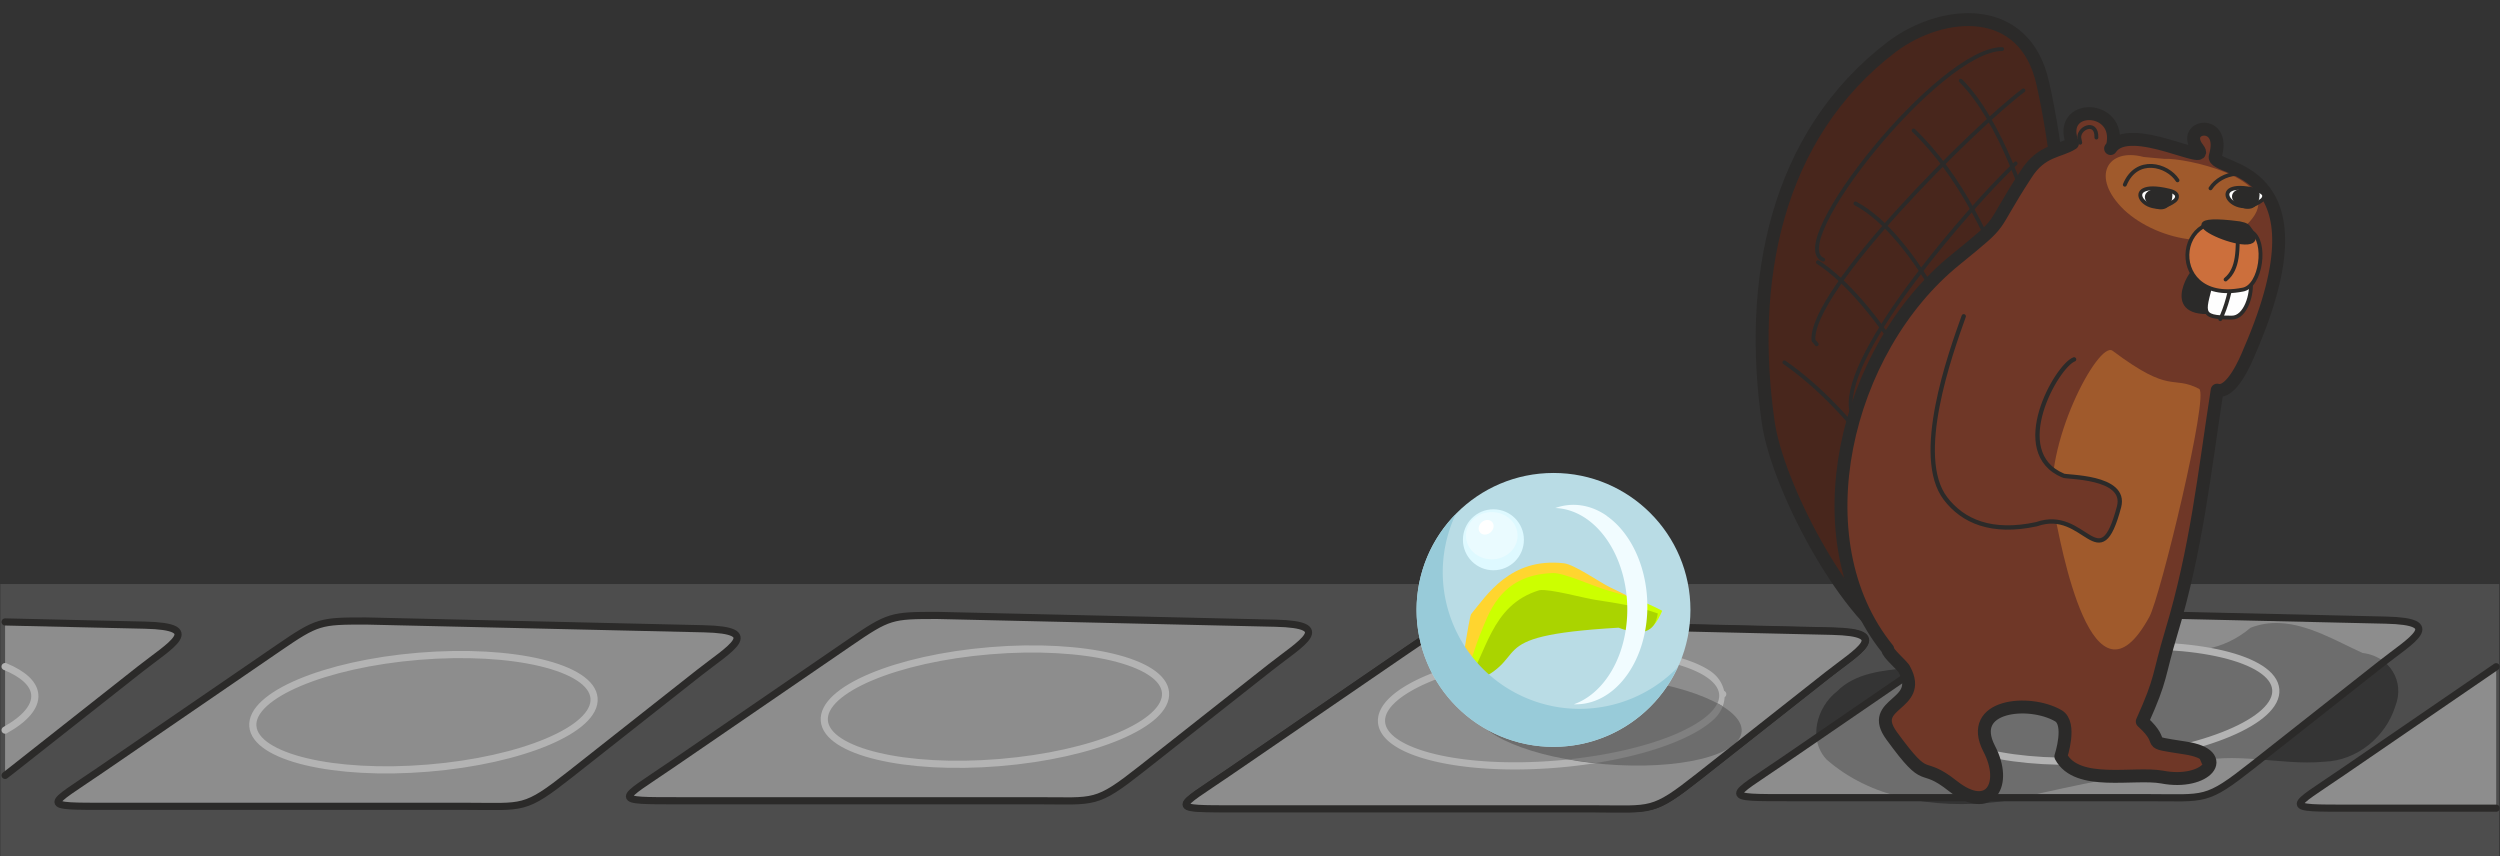 <?xml version="1.0" encoding="UTF-8" standalone="no"?>
<svg
   xmlns:dc="http://purl.org/dc/elements/1.1/"
   xmlns:cc="http://creativecommons.org/ns#"
   xmlns:rdf="http://www.w3.org/1999/02/22-rdf-syntax-ns#"
   xmlns:svg="http://www.w3.org/2000/svg"
   xmlns="http://www.w3.org/2000/svg"
   xmlns:sodipodi="http://sodipodi.sourceforge.net/DTD/sodipodi-0.dtd"
   xmlns:inkscape="http://www.inkscape.org/namespaces/inkscape"
   sodipodi:docname="2021-CH-07a-taskbody01c-v2.svg"
   inkscape:version="1.0 (4035a4fb49, 2020-05-01)"
   id="svg2895"
   version="1.1"
   viewBox="0 0 174.704 59.832"
   height="59.832mm"
   width="174.704mm">
  <rect x="0" y="0" width="174.704" height="59.832" fill="#333333" stroke="none"/>
  <defs
     id="defs2889" />
  <sodipodi:namedview
     fit-margin-bottom="0"
     fit-margin-right="0"
     fit-margin-left="0"
     fit-margin-top="0"
     showgrid="false"
     inkscape:document-rotation="0"
     inkscape:current-layer="g2178"
     inkscape:document-units="mm"
     inkscape:cy="560"
     inkscape:cx="400"
     inkscape:zoom="0.35"
     inkscape:pageshadow="2"
     inkscape:pageopacity="0.0"
     borderopacity="1.0"
     bordercolor="#666666"
     pagecolor="#ffffff"
     id="base"
     inkscape:snap-global="false" />
  <g
     transform="translate(6.875,-83.377)"
     id="layer1"
     inkscape:groupmode="layer"
     inkscape:label="Ebene 1">
    <g
       transform="translate(3.52,85.991)"
       id="g2402">
      <g
         id="g2792"
         transform="translate(-0.016,-135.578)">
        <g
           transform="translate(-136.891,-10.206)"
           id="g2178">
          <g
             transform="translate(10.391,-1.855)"
             id="g2838">
            <rect
               y="185.838"
               x="116.145"
               height="19.019"
               width="174.625"
               id="rect1333-6-3-9"
               style="font-variation-settings:normal;vector-effect:none;fill:#4d4d4d;fill-opacity:1;stroke:none;stroke-width:2.532;stroke-linecap:round;stroke-linejoin:round;stroke-miterlimit:4;stroke-dasharray:none;stroke-dashoffset:0;stroke-opacity:0.726;paint-order:markers fill stroke;stop-color:#000000" />
            <path
               id="path1671-2-4"
               style="font-variation-settings:normal;opacity:1;vector-effect:none;fill:#343434;fill-opacity:1;stroke:none;stroke-width:2.532;stroke-linecap:round;stroke-linejoin:round;stroke-miterlimit:4;stroke-dasharray:none;stroke-dashoffset:0;stroke-opacity:0.726;paint-order:markers fill stroke;stop-color:#000000;stop-opacity:1"
               d="m 273.396,188.893 c 2.735,-1.061 5.413,0.665 7.829,1.763 1.851,0.209 2.988,1.962 2.28,3.733 -0.668,2.14 -2.682,3.787 -4.944,3.865 -3.209,0.305 -6.496,-0.863 -9.639,0.205 -4.128,0.719 -8.247,1.507 -12.32,2.485 -4.403,0.684 -9.374,0.2 -12.845,-2.853 -1.305,-1.417 -0.671,-3.644 0.724,-4.742 1.322,-1.331 3.232,-1.456 4.982,-1.655 4.048,-0.738 8.098,-1.705 12.242,-1.595 2.837,-0.024 5.673,0.281 8.504,0.287 1.177,-0.181 2.283,-0.727 3.188,-1.493 z" />
            <g
               transform="translate(128.851,116.961)"
               id="g1136-3-4-7">
              <path
                 sodipodi:nodetypes="csssssssc"
                 d="m 12.815,71.46 23.579,0.493 c 4.217,0.088 1.788,1.371 -0.34,3.074 l -8.916,7.131 c -3.24,2.592 -3.251,2.252 -7.231,2.252 H -5.121 c -4.936,0 -4.353,0.04 -0.59,-2.538 l 12.412,-8.505 c 2.749,-1.884 2.929,-1.906 6.114,-1.906 z"
                 style="font-variation-settings:normal;opacity:1;vector-effect:none;fill:#8d8d8d;fill-opacity:1;stroke:none;stroke-width:2.532;stroke-linecap:round;stroke-linejoin:round;stroke-miterlimit:4;stroke-dasharray:none;stroke-dashoffset:0;stroke-opacity:0.726;paint-order:markers fill stroke;stop-color:#000000;stop-opacity:1"
                 id="rect1347-3-2-4-0-3-7" />
              <path
                 id="path1108-22-7-0-9-7-3-2-29-6-20"
                 style="font-variation-settings:normal;opacity:1;vector-effect:none;fill:#8d8d8d;fill-opacity:1;stroke:none;stroke-width:2.532;stroke-linecap:round;stroke-linejoin:round;stroke-miterlimit:4;stroke-dasharray:none;stroke-dashoffset:0;stroke-opacity:0.726;paint-order:markers fill stroke;stop-color:#000000;stop-opacity:1"
                 d="m 9.493,75.283 a 3.922,11.962 85.289 0 0 -1.684,0.656 9.57,9.57 0 0 0 0.002,1.519 9.57,9.57 0 0 0 1.202,3.915 3.922,11.962 85.289 0 0 4.669,0.486 9.57,9.57 0 0 1 -4.19,-6.576 z" />
              <ellipse
                 style="font-variation-settings:normal;opacity:1;vector-effect:none;fill:none;fill-opacity:1;stroke:#b3b3b3;stroke-width:0.5;stroke-linecap:round;stroke-linejoin:round;stroke-miterlimit:4;stroke-dasharray:none;stroke-dashoffset:0;stroke-opacity:1;paint-order:markers fill stroke;stop-color:#000000;stop-opacity:1"
                 id="path1077-2-4-9-1-71-1"
                 ry="3.922"
                 rx="11.962"
                 cy="78.956"
                 cx="10.412"
                 transform="rotate(-4.711)" />
              <path
                 id="rect1347-1-9-3-3-7"
                 style="font-variation-settings:normal;opacity:1;vector-effect:none;fill:none;fill-opacity:1;stroke:#2b2a29;stroke-width:0.5;stroke-linecap:round;stroke-linejoin:round;stroke-miterlimit:4;stroke-dasharray:none;stroke-dashoffset:0;stroke-opacity:1;paint-order:markers fill stroke;stop-color:#000000;stop-opacity:1"
                 d="m 12.815,71.46 23.646,0.544 c 4.216,0.097 1.8,1.387 -0.34,3.074 l -8.983,7.081 c -3.258,2.568 -3.251,2.252 -7.231,2.252 H -5.121 c -4.936,0 -4.353,0.04 -0.59,-2.538 L 6.701,73.366 c 2.749,-1.884 2.929,-1.906 6.114,-1.906 z"
                 sodipodi:nodetypes="csssssssc" />
            </g>
            <ellipse
               style="font-variation-settings:normal;opacity:1;vector-effect:none;fill:#373737;fill-opacity:1;stroke:none;stroke-width:0.5;stroke-linecap:round;stroke-linejoin:round;stroke-miterlimit:4;stroke-dasharray:none;stroke-dashoffset:0;stroke-opacity:1;paint-order:markers fill stroke;stop-color:#000000;stop-opacity:1"
               id="path1077-2-4-9-1-7-16-75-1"
               ry="3.922"
               rx="11.962"
               cy="215.152"
               cx="246.397"
               transform="rotate(-4.711)" />
            <g
               transform="translate(246.373,116.356)"
               id="g1136-3-9-6-6">
              <path
                 sodipodi:nodetypes="csssssssc"
                 d="m 12.815,71.46 23.579,0.493 c 4.217,0.088 1.788,1.371 -0.34,3.074 l -8.916,7.131 c -3.24,2.592 -3.251,2.252 -7.231,2.252 H -5.121 c -4.936,0 -4.353,0.04 -0.59,-2.538 l 12.412,-8.505 c 2.749,-1.884 2.929,-1.906 6.114,-1.906 z"
                 style="font-variation-settings:normal;opacity:1;vector-effect:none;fill:#8d8d8d;fill-opacity:1;stroke:none;stroke-width:2.532;stroke-linecap:round;stroke-linejoin:round;stroke-miterlimit:4;stroke-dasharray:none;stroke-dashoffset:0;stroke-opacity:0.726;paint-order:markers fill stroke;stop-color:#000000;stop-opacity:1"
                 id="rect1347-3-2-4-0-7-6-39" />
              <path
                 d="m 29.059,72.21 c -0.673,-0.03 -1.353,0.061 -2.037,0.327 -0.905,0.766 -2.011,1.312 -3.188,1.493 -2.831,-0.006 -5.667,-0.311 -8.504,-0.287 -3.798,-0.101 -7.516,0.7 -11.227,1.403 l -7.413,5.08 c 0.065,0.543 0.283,1.066 0.691,1.509 1.549,1.362 3.397,2.211 5.359,2.674 h 8.249 c 3.824,-0.896 7.686,-1.632 11.556,-2.306 1.674,-0.569 3.39,-0.501 5.112,-0.362 l 8.395,-6.715 c 0.074,-0.059 0.148,-0.113 0.222,-0.172 -0.394,-0.293 -0.876,-0.493 -1.425,-0.555 -1.812,-0.823 -3.772,-2 -5.792,-2.09 z"
                 style="font-variation-settings:normal;opacity:1;vector-effect:none;fill:#6d6d6d;fill-opacity:1;stroke:none;stroke-width:2.532;stroke-linecap:round;stroke-linejoin:round;stroke-miterlimit:4;stroke-dasharray:none;stroke-dashoffset:0;stroke-opacity:0.726;paint-order:markers fill stroke;stop-color:#000000;stop-opacity:1"
                 id="path1671-2-4-0" />
              <ellipse
                 cx="10.412"
                 cy="78.956"
                 rx="11.962"
                 ry="3.922"
                 id="path1077-0-0-8-1-3-9"
                 style="font-variation-settings:normal;opacity:1;vector-effect:none;fill:none;fill-opacity:1;stroke:#b3b3b3;stroke-width:0.5;stroke-linecap:round;stroke-linejoin:round;stroke-miterlimit:4;stroke-dasharray:none;stroke-dashoffset:0;stroke-opacity:1;paint-order:markers fill stroke;stop-color:#000000;stop-opacity:1"
                 transform="rotate(-4.711)" />
              <path
                 id="rect1347-1-9-3-00-4-8"
                 style="font-variation-settings:normal;opacity:1;vector-effect:none;fill:none;fill-opacity:1;stroke:#2b2a29;stroke-width:0.5;stroke-linecap:round;stroke-linejoin:round;stroke-miterlimit:4;stroke-dasharray:none;stroke-dashoffset:0;stroke-opacity:1;paint-order:markers fill stroke;stop-color:#000000;stop-opacity:1"
                 d="m 12.815,71.46 23.646,0.544 c 4.216,0.097 1.8,1.387 -0.34,3.074 l -8.983,7.081 c -3.258,2.568 -3.251,2.252 -7.231,2.252 H -5.121 c -4.936,0 -4.353,0.04 -0.59,-2.538 L 6.701,73.366 c 2.749,-1.884 2.929,-1.906 6.114,-1.906 z"
                 sodipodi:nodetypes="csssssssc" />
            </g>
            <g
               id="g1907-4-7"
               transform="translate(280.918,147.385)">
              <path
                 class="fil11 str0"
                 d="m -32.156,42.689 c -3.882,-2.392 -8.441,-11.15 -9.073,-15.529 -1.399,-9.705 0.406,-19.998 8.667,-26.272 3.521,-2.618 9.254,-3.115 10.518,2.573 2.031,9.073 2.347,22.164 -2.167,30.47 -1.219,2.257 -4.379,8.667 -6.771,9.525 -1.49,0.542 -0.045,-0.045 -1.174,-0.767 z"
                 id="path2985-77-8"
                 style="clip-rule:evenodd;fill:#48261c;fill-opacity:1;fill-rule:evenodd;stroke:#2b2a29;stroke-width:0.903;stroke-linecap:round;stroke-linejoin:round;image-rendering:optimizeQuality;shape-rendering:geometricPrecision;text-rendering:geometricPrecision" />
              <path
                 class="fil5 str1"
                 d="m -24.889,1.069 c -4.379,0 -15.213,13.633 -12.504,14.716"
                 id="path2987-0-27"
                 style="clip-rule:evenodd;fill:none;fill-rule:evenodd;stroke:#2b2a29;stroke-width:0.271;stroke-linecap:round;stroke-linejoin:round;image-rendering:optimizeQuality;shape-rendering:geometricPrecision;text-rendering:geometricPrecision" />
              <path
                 class="fil5 str1"
                 d="M -23.399,3.958 C -26.785,6.486 -38.341,17.952 -38.07,21.428 l 0.226,0.271"
                 id="path2989-7-4"
                 style="clip-rule:evenodd;fill:none;fill-rule:evenodd;stroke:#2b2a29;stroke-width:0.271;stroke-linecap:round;stroke-linejoin:round;image-rendering:optimizeQuality;shape-rendering:geometricPrecision;text-rendering:geometricPrecision" />
              <path
                 class="fil5 str1"
                 d="m -23.941,9.059 c -3.115,2.934 -12.008,13.136 -11.511,17.109 0.09,0.542 0.542,0.406 0.903,0.271"
                 id="path2991-0-6"
                 style="clip-rule:evenodd;fill:none;fill-rule:evenodd;stroke:#2b2a29;stroke-width:0.271;stroke-linecap:round;stroke-linejoin:round;image-rendering:optimizeQuality;shape-rendering:geometricPrecision;text-rendering:geometricPrecision" />
              <path
                 class="fil5 str1"
                 d="m -21.774,14.386 c -4.063,3.792 -10.383,11.737 -12.324,16.838 0.135,0.045 0.271,-0.181 0.361,-0.226"
                 id="path2993-9-7"
                 style="clip-rule:evenodd;fill:none;fill-rule:evenodd;stroke:#2b2a29;stroke-width:0.271;stroke-linecap:round;stroke-linejoin:round;image-rendering:optimizeQuality;shape-rendering:geometricPrecision;text-rendering:geometricPrecision" />
              <path
                 class="fil5 str1"
                 d="m -22.902,21.337 c -3.115,3.656 -7.177,10.834 -8.351,15.483"
                 id="path2995-9-2"
                 style="clip-rule:evenodd;fill:none;fill-rule:evenodd;stroke:#2b2a29;stroke-width:0.271;stroke-linecap:round;stroke-linejoin:round;image-rendering:optimizeQuality;shape-rendering:geometricPrecision;text-rendering:geometricPrecision" />
              <path
                 class="fil5 str1"
                 d="m -40.101,22.963 c 4.875,3.386 9.705,10.202 10.879,16.07 l 0.09,0.632"
                 id="path2997-8-3"
                 style="clip-rule:evenodd;fill:none;fill-rule:evenodd;stroke:#2b2a29;stroke-width:0.271;stroke-linecap:round;stroke-linejoin:round;image-rendering:optimizeQuality;shape-rendering:geometricPrecision;text-rendering:geometricPrecision" />
              <path
                 class="fil5 str1"
                 d="m -37.754,15.966 c 4.018,2.573 9.389,11.33 9.389,15.89"
                 id="path2999-3-39"
                 style="clip-rule:evenodd;fill:none;fill-rule:evenodd;stroke:#2b2a29;stroke-width:0.271;stroke-linecap:round;stroke-linejoin:round;image-rendering:optimizeQuality;shape-rendering:geometricPrecision;text-rendering:geometricPrecision" />
              <path
                 class="fil5 str1"
                 d="m -35.136,11.858 c 4.198,2.212 8.216,10.653 9.299,15.122"
                 id="path3001-8-0"
                 style="clip-rule:evenodd;fill:none;fill-rule:evenodd;stroke:#2b2a29;stroke-width:0.271;stroke-linecap:round;stroke-linejoin:round;image-rendering:optimizeQuality;shape-rendering:geometricPrecision;text-rendering:geometricPrecision" />
              <path
                 class="fil5 str1"
                 d="m -31.073,6.757 c 3.295,3.16 5.417,7.764 7.042,11.962"
                 id="path3003-9-8"
                 style="clip-rule:evenodd;fill:none;fill-rule:evenodd;stroke:#2b2a29;stroke-width:0.271;stroke-linecap:round;stroke-linejoin:round;image-rendering:optimizeQuality;shape-rendering:geometricPrecision;text-rendering:geometricPrecision" />
              <path
                 class="fil5 str1"
                 d="m -27.778,3.281 c 2.754,2.754 4.785,8.622 5.598,12.414"
                 id="path3005-3-4"
                 style="clip-rule:evenodd;fill:none;fill-rule:evenodd;stroke:#2b2a29;stroke-width:0.271;stroke-linecap:round;stroke-linejoin:round;image-rendering:optimizeQuality;shape-rendering:geometricPrecision;text-rendering:geometricPrecision" />
              <path
                 class="fil12 str0"
                 d="m -32.879,43.005 c -6.184,-7.629 -3.024,-20.946 4.74,-27.22 3.656,-2.979 2.212,-1.806 4.92,-5.959 1.083,-1.715 2.347,-1.58 3.25,-2.167 -1.129,-2.844 3.476,-2.754 2.799,0.181 l -0.135,0.181 c 1.309,-1.986 7.177,1.399 6.094,0 -1.264,-1.625 2.031,-2.167 1.219,0.542 -0.316,1.129 8.216,0.226 2.392,13.633 -0.271,0.677 -1.264,2.979 -2.257,2.708 -0.903,5.823 -1.445,11.105 -3.205,16.928 -0.948,3.16 -0.632,3.115 -2.031,6.23 1.896,1.715 -0.181,1.354 3.024,1.851 3.25,0.497 1.399,2.618 -1.625,2.031 -1.986,-0.361 -5.959,0.677 -7.087,-1.445 0,0 0.767,-2.302 -0.181,-2.844 -2.031,-1.174 -6.41,-0.767 -4.83,2.302 1.309,2.483 0.045,4.65 -2.528,2.618 -2.392,-1.896 -1.625,0.135 -4.288,-3.521 -1.715,-2.347 2.257,-2.077 0.903,-4.604 -0.09,-0.271 -1.219,-1.174 -1.174,-1.445 z"
                 id="path3009-9-9"
                 style="clip-rule:evenodd;fill:#6f3727;fill-opacity:1;fill-rule:evenodd;stroke:#2b2a29;stroke-width:0.903;stroke-linecap:round;stroke-linejoin:round;image-rendering:optimizeQuality;shape-rendering:geometricPrecision;text-rendering:geometricPrecision" />
              <path
                 class="fil13"
                 d="m -11.121,24.813 c -1.941,-0.993 -1.896,0.451 -6.049,-2.663 -0.993,-0.722 -4.92,6.681 -4.108,11.06 0.497,2.573 2.708,14.806 6.681,7.539 0.767,-1.399 4.198,-15.574 3.476,-15.935 z"
                 id="path3015-3-20"
                 style="clip-rule:evenodd;fill:#a05a2c;fill-rule:evenodd;stroke-width:0.045;image-rendering:optimizeQuality;shape-rendering:geometricPrecision;text-rendering:geometricPrecision" />
              <path
                 class="fil13"
                 d="m -15.003,8.608 c -2.528,-0.677 -3.747,1.399 -1.354,3.702 2.347,2.212 7.313,3.205 9.119,0.361 1.625,-2.618 -4.92,-4.018 -6.275,-3.927 -0.135,0 -1.445,-0.135 -1.49,-0.135 z"
                 id="path3017-6-68"
                 style="clip-rule:evenodd;fill:#a05a2c;fill-opacity:1;fill-rule:evenodd;stroke-width:0.045;image-rendering:optimizeQuality;shape-rendering:geometricPrecision;text-rendering:geometricPrecision" />
              <path
                 class="fil5 str1"
                 d="m -18.298,7.253 c 0.045,-1.309 -1.399,-0.632 -1.174,0.135 l 0.045,0.226"
                 id="path3019-5-4"
                 style="clip-rule:evenodd;fill:none;fill-rule:evenodd;stroke:#2b2a29;stroke-width:0.271;stroke-linecap:round;stroke-linejoin:round;image-rendering:optimizeQuality;shape-rendering:geometricPrecision;text-rendering:geometricPrecision" />
              <path
                 class="fil14 str1"
                 d="m -13.242,10.955 c -3.611,-0.858 -1.58,2.212 0.406,0.722 0.181,-0.135 0.406,-0.542 -0.406,-0.722 z"
                 id="path3021-9-4"
                 style="clip-rule:evenodd;fill:#fefefe;fill-rule:evenodd;stroke:#2b2a29;stroke-width:0.271;stroke-linecap:round;stroke-linejoin:round;image-rendering:optimizeQuality;shape-rendering:geometricPrecision;text-rendering:geometricPrecision" />
              <path
                 class="fil6 str1"
                 d="m -14.026,10.951 c -2.076,0.226 0.813,2.302 0.903,0.361 0.045,-0.316 -0.497,-0.406 -0.903,-0.361 z"
                 id="path3023-4-0"
                 style="clip-rule:evenodd;fill:#2b2a29;fill-rule:evenodd;stroke:#2b2a29;stroke-width:0.271;stroke-linecap:round;stroke-linejoin:round;image-rendering:optimizeQuality;shape-rendering:geometricPrecision;text-rendering:geometricPrecision" />
              <path
                 sodipodi:nodetypes="cc"
                 class="fil5 str1"
                 d="m -16.312,10.549 c 0.817,-1.99 2.976,-1.414 3.683,-0.308"
                 id="path3025-5-0"
                 style="clip-rule:evenodd;fill:none;fill-rule:evenodd;stroke:#2b2a29;stroke-width:0.271;stroke-linecap:round;stroke-linejoin:round;image-rendering:optimizeQuality;shape-rendering:geometricPrecision;text-rendering:geometricPrecision" />
              <path
                 sodipodi:nodetypes="ccc"
                 class="fil6 str1"
                 d="m -11.437,16.553 c -0.218,0.021 -2.485,3.535 1.941,2.799 1.399,-1.354 0.316,-3.431 -1.941,-2.799 z"
                 id="path3027-7-7"
                 style="clip-rule:evenodd;fill:#2b2a29;fill-rule:evenodd;stroke:#2b2a29;stroke-width:0.271;stroke-linecap:round;stroke-linejoin:round;image-rendering:optimizeQuality;shape-rendering:geometricPrecision;text-rendering:geometricPrecision" />
              <path
                 class="fil14 str1"
                 d="m -10.166,16.93 c -0.567,2.51 -1.11,2.905 1.333,2.905 0.965,0.016 1.455,-1.68 1.311,-2.54 -0.626,-0.314 -2.534,-0.895 -2.644,-0.365 z"
                 id="path3029-7-0"
                 style="clip-rule:evenodd;fill:#fefefe;fill-rule:evenodd;stroke:#2b2a29;stroke-width:0.271;stroke-linecap:round;stroke-linejoin:round;image-rendering:optimizeQuality;shape-rendering:geometricPrecision;text-rendering:geometricPrecision" />
              <path
                 class="fil5 str1"
                 d="m -8.829,16.931 c -0.051,0.912 -0.415,2.219 -0.81,3.013"
                 id="path3031-6-2"
                 style="clip-rule:evenodd;fill:none;fill-rule:evenodd;stroke:#2b2a29;stroke-width:0.271;stroke-linecap:round;stroke-linejoin:round;image-rendering:optimizeQuality;shape-rendering:geometricPrecision;text-rendering:geometricPrecision" />
              <path
                 class="fil15 str1"
                 d="m -7.458,13.845 c -5.324,-3.041 -6.353,5.168 -0.634,4.038 1.329,-0.199 1.726,-3.411 0.634,-4.038 z"
                 id="path3033-7-4"
                 style="clip-rule:evenodd;fill:#cc6f3c;fill-rule:evenodd;stroke:#2b2a29;stroke-width:0.271;stroke-linecap:round;stroke-linejoin:round;image-rendering:optimizeQuality;shape-rendering:geometricPrecision;text-rendering:geometricPrecision" />
              <path
                 sodipodi:nodetypes="cc"
                 class="fil5 str1"
                 d="m -8.407,13.431 c -0.014,1.664 0.063,2.98 -0.862,3.741"
                 id="path3035-2-26"
                 style="clip-rule:evenodd;fill:none;fill-rule:evenodd;stroke:#2b2a29;stroke-width:0.271;stroke-linecap:round;stroke-linejoin:round;image-rendering:optimizeQuality;shape-rendering:geometricPrecision;text-rendering:geometricPrecision" />
              <path
                 class="fil6 str1"
                 d="m -8.297,13.244 c -7.009,-0.93 3.053,3.241 0.611,0.256 -0.16,-0.183 -0.367,-0.191 -0.611,-0.256 z"
                 id="path3037-0-5"
                 style="clip-rule:evenodd;fill:#2b2a29;fill-rule:evenodd;stroke:#2b2a29;stroke-width:0.271;stroke-linecap:round;stroke-linejoin:round;image-rendering:optimizeQuality;shape-rendering:geometricPrecision;text-rendering:geometricPrecision" />
              <path
                 class="fil5 str1"
                 d="m -11.617,49.912 c 0.542,0.451 0.587,0.451 0.813,1.038"
                 id="path3057-53-3"
                 style="clip-rule:evenodd;fill:none;fill-rule:evenodd;stroke:#2b2a29;stroke-width:0.271;stroke-linecap:round;stroke-linejoin:round;image-rendering:optimizeQuality;shape-rendering:geometricPrecision;text-rendering:geometricPrecision" />
              <path
                 style="clip-rule:evenodd;fill:#fefefe;fill-rule:evenodd;stroke:#2b2a29;stroke-width:0.271;stroke-linecap:round;stroke-linejoin:round;image-rendering:optimizeQuality;shape-rendering:geometricPrecision;text-rendering:geometricPrecision"
                 id="path3021-4-8-5"
                 d="m -7.152,10.92 c -3.611,-0.858 -1.58,2.212 0.406,0.722 0.181,-0.135 0.406,-0.542 -0.406,-0.722 z"
                 class="fil14 str1" />
              <path
                 style="clip-rule:evenodd;fill:#2b2a29;fill-rule:evenodd;stroke:#2b2a29;stroke-width:0.271;stroke-linecap:round;stroke-linejoin:round;image-rendering:optimizeQuality;shape-rendering:geometricPrecision;text-rendering:geometricPrecision"
                 id="path3023-2-3-9"
                 d="m -7.936,10.916 c -2.077,0.226 0.813,2.302 0.903,0.361 0.045,-0.316 -0.497,-0.406 -0.903,-0.361 z"
                 class="fil6 str1" />
              <path
                 style="clip-rule:evenodd;fill:none;fill-rule:evenodd;stroke:#2b2a29;stroke-width:0.271;stroke-linecap:round;stroke-linejoin:round;image-rendering:optimizeQuality;shape-rendering:geometricPrecision;text-rendering:geometricPrecision"
                 id="path3025-8-1-7"
                 d="M -6.641,11.108 C -7.458,9.118 -9.617,9.694 -10.324,10.8"
                 class="fil5 str1"
                 sodipodi:nodetypes="cc" />
              <path
                 style="font-variation-settings:normal;clip-rule:evenodd;vector-effect:none;fill:#6f3727;fill-opacity:1;fill-rule:evenodd;stroke:#2b2a29;stroke-width:0.303;stroke-linecap:round;stroke-linejoin:round;stroke-miterlimit:4;stroke-dasharray:none;stroke-dashoffset:0;stroke-opacity:1;image-rendering:optimizeQuality;shape-rendering:geometricPrecision;text-rendering:geometricPrecision;stop-color:#000000"
                 id="path3013-2-7-2"
                 d="m -27.569,19.743 c -0.948,2.653 -3.513,9.797 -1.275,12.732 1.218,1.597 3.224,2.473 6.363,1.797 3.414,-1.214 4.394,3.966 5.766,-1.213 0.574,-2.183 -3.77,-2.053 -3.901,-2.184 -3.888,-1.63 -0.447,-7.673 0.762,-8.121"
                 class="fil5 str1"
                 sodipodi:nodetypes="cscccc" />
            </g>
            <g
               id="g1136-3-9-4-3-59"
               transform="translate(168.786,116.572)">
              <path
                 id="rect1347-3-2-4-0-7-45-0-36"
                 style="font-variation-settings:normal;opacity:1;vector-effect:none;fill:#8d8d8d;fill-opacity:1;stroke:none;stroke-width:2.532;stroke-linecap:round;stroke-linejoin:round;stroke-miterlimit:4;stroke-dasharray:none;stroke-dashoffset:0;stroke-opacity:0.726;paint-order:markers fill stroke;stop-color:#000000;stop-opacity:1"
                 d="m 12.815,71.46 23.579,0.493 c 4.217,0.088 1.788,1.371 -0.34,3.074 l -8.916,7.131 c -3.24,2.592 -3.251,2.252 -7.231,2.252 H -5.121 c -4.936,0 -4.353,0.04 -0.59,-2.538 l 12.412,-8.505 c 2.749,-1.884 2.929,-1.906 6.114,-1.906 z"
                 sodipodi:nodetypes="csssssssc" />
              <path
                 d="m 9.493,75.283 a 3.922,11.962 85.289 0 0 -1.684,0.656 9.57,9.57 0 0 0 0.002,1.519 9.57,9.57 0 0 0 1.202,3.915 3.922,11.962 85.289 0 0 4.669,0.486 9.57,9.57 0 0 1 -4.19,-6.576 z"
                 style="font-variation-settings:normal;opacity:1;vector-effect:none;fill:#8d8d8d;fill-opacity:1;stroke:none;stroke-width:2.532;stroke-linecap:round;stroke-linejoin:round;stroke-miterlimit:4;stroke-dasharray:none;stroke-dashoffset:0;stroke-opacity:0.726;paint-order:markers fill stroke;stop-color:#000000;stop-opacity:1"
                 id="path1108-22-7-0-9-7-3-2-29-4-7-2-2" />
              <ellipse
                 transform="rotate(-4.711)"
                 cx="10.412"
                 cy="78.956"
                 rx="11.962"
                 ry="3.922"
                 id="path1077-2-4-9-1-7-7-2-2"
                 style="font-variation-settings:normal;opacity:1;vector-effect:none;fill:none;fill-opacity:1;stroke:#b3b3b3;stroke-width:0.5;stroke-linecap:round;stroke-linejoin:round;stroke-miterlimit:4;stroke-dasharray:none;stroke-dashoffset:0;stroke-opacity:1;paint-order:markers fill stroke;stop-color:#000000;stop-opacity:1" />
              <path
                 sodipodi:nodetypes="csssssssc"
                 d="m 12.815,71.46 23.646,0.544 c 4.216,0.097 1.8,1.387 -0.34,3.074 l -8.983,7.081 c -3.258,2.568 -3.251,2.252 -7.231,2.252 H -5.121 c -4.936,0 -4.353,0.04 -0.59,-2.538 L 6.701,73.366 c 2.749,-1.884 2.929,-1.906 6.114,-1.906 z"
                 style="font-variation-settings:normal;opacity:1;vector-effect:none;fill:none;fill-opacity:1;stroke:#2b2a29;stroke-width:0.5;stroke-linecap:round;stroke-linejoin:round;stroke-miterlimit:4;stroke-dasharray:none;stroke-dashoffset:0;stroke-opacity:1;paint-order:markers fill stroke;stop-color:#000000;stop-opacity:1"
                 id="rect1347-1-9-3-00-9-0-2" />
            </g>
            <g
               transform="translate(117.189,75.777)"
               id="g4471-1">
              <g
                 transform="translate(-27.512,40.864)"
                 id="g1563-0-2-3-8-3">
                <g
                   id="g1136-1-9-8">
                  <path
                     id="rect1347-3-2-4-9-45-3"
                     style="font-variation-settings:normal;opacity:1;vector-effect:none;fill:#8d8d8d;fill-opacity:1;stroke:none;stroke-width:9.571;stroke-linecap:round;stroke-linejoin:round;stroke-miterlimit:4;stroke-dasharray:none;stroke-dashoffset:0;stroke-opacity:0.726;paint-order:markers fill stroke;stop-color:#000000;stop-opacity:1"
                     d="m 213.73,160.059 v 40.596 c 0.55,-0.432 1.008,-0.774 1.615,-1.26 l 33.695,-26.953 c 8.044,-6.434 17.224,-11.284 1.287,-11.617 z"
                     transform="matrix(0.265,0,0,0.265,-29.838,29.402)" />
                  <path
                     id="path1077-2-4-9-3-9-2"
                     style="font-variation-settings:normal;opacity:1;vector-effect:none;fill:none;fill-opacity:1;stroke:#b3b3b3;stroke-width:1.89;stroke-linecap:round;stroke-linejoin:round;stroke-miterlimit:4;stroke-dasharray:none;stroke-dashoffset:0;stroke-opacity:1;paint-order:markers fill stroke;stop-color:#000000;stop-opacity:1"
                     d="m 213.73,188.699 c 5.345,-2.976 8.084,-6.25 7.828,-9.357 -0.235,-2.835 -2.952,-5.404 -7.828,-7.402"
                     transform="matrix(0.265,0,0,0.265,-29.838,29.402)"
                     sodipodi:nodetypes="ccc" />
                  <path
                     id="rect1347-1-9-8-1-6"
                     style="font-variation-settings:normal;opacity:1;vector-effect:none;fill:none;fill-opacity:1;stroke:#2b2a29;stroke-width:1.89;stroke-linecap:round;stroke-linejoin:round;stroke-miterlimit:4;stroke-dasharray:none;stroke-dashoffset:0;stroke-opacity:1;paint-order:markers fill stroke;stop-color:#000000;stop-opacity:1"
                     d="m 213.73,200.639 c 0.551,-0.427 1.008,-0.765 1.615,-1.244 l 33.949,-26.762 c 8.09,-6.377 17.223,-11.251 1.287,-11.617 l -36.852,-0.848"
                     transform="matrix(0.265,0,0,0.265,-29.838,29.402)"
                     sodipodi:nodetypes="ccccc" />
                </g>
              </g>
            </g>
            <path
               id="rect1347-3-2-4-0-1-8"
               style="font-variation-settings:normal;vector-effect:none;fill:#8d8d8d;fill-opacity:1;stroke:none;stroke-width:2.532;stroke-linecap:round;stroke-linejoin:round;stroke-miterlimit:4;stroke-dasharray:none;stroke-dashoffset:0;stroke-opacity:0.726;paint-order:markers fill stroke;stop-color:#000000"
               d="m 220.531,188.573 23.579,0.493 c 4.217,0.088 1.788,1.371 -0.34,3.074 l -8.916,7.131 c -3.24,2.592 -3.251,2.252 -7.231,2.252 h -25.028 c -4.936,0 -4.353,0.04 -0.59,-2.538 l 12.412,-8.505 c 2.749,-1.884 2.929,-1.906 6.114,-1.906 z"
               sodipodi:nodetypes="csssssssc" />
            <ellipse
               transform="rotate(-4.711)"
               style="font-variation-settings:normal;vector-effect:none;fill:#4d4d4d;fill-opacity:1;stroke:none;stroke-width:2.532;stroke-linecap:round;stroke-linejoin:round;stroke-miterlimit:4;stroke-dasharray:none;stroke-dashoffset:0;stroke-opacity:0.726;paint-order:markers fill stroke;stop-color:#000000"
               id="path1077-0-0-8-0-0"
               ry="3.922"
               rx="11.962"
               cy="212.732"
               cx="207.808" />
            <ellipse
               transform="rotate(-4.711)"
               cx="207.808"
               cy="212.732"
               rx="11.962"
               ry="3.922"
               id="path1077-2-4-9-1-9-5"
               style="font-variation-settings:normal;vector-effect:none;fill:none;fill-opacity:1;stroke:#2b2a29;stroke-width:0.5;stroke-linecap:round;stroke-linejoin:round;stroke-miterlimit:4;stroke-dasharray:none;stroke-dashoffset:0;stroke-opacity:1;paint-order:markers fill stroke;stop-color:#000000" />
            <path
               sodipodi:nodetypes="csssssssc"
               d="m 220.531,188.573 23.646,0.544 c 4.216,0.097 1.8,1.387 -0.34,3.074 l -8.983,7.081 c -3.258,2.568 -3.251,2.252 -7.231,2.252 h -25.028 c -4.936,0 -4.353,0.04 -0.59,-2.538 l 12.412,-8.505 c 2.749,-1.884 2.929,-1.906 6.114,-1.906 z"
               style="font-variation-settings:normal;vector-effect:none;fill:none;fill-opacity:1;stroke:#2b2a29;stroke-width:0.5;stroke-linecap:round;stroke-linejoin:round;stroke-miterlimit:4;stroke-dasharray:none;stroke-dashoffset:0;stroke-opacity:1;paint-order:markers fill stroke;stop-color:#000000"
               id="rect1347-1-9-3-0-9" />
            <g
               id="g1136-3-0-2-6"
               transform="translate(207.683,117.138)">
              <path
                 id="rect1347-3-2-4-0-1-7-1"
                 style="font-variation-settings:normal;opacity:1;vector-effect:none;fill:#8d8d8d;fill-opacity:1;stroke:none;stroke-width:2.532;stroke-linecap:round;stroke-linejoin:round;stroke-miterlimit:4;stroke-dasharray:none;stroke-dashoffset:0;stroke-opacity:0.726;paint-order:markers fill stroke;stop-color:#000000;stop-opacity:1"
                 d="m 12.815,71.46 23.579,0.493 c 4.217,0.088 1.788,1.371 -0.34,3.074 l -8.916,7.131 c -3.24,2.592 -3.251,2.252 -7.231,2.252 H -5.121 c -4.936,0 -4.353,0.04 -0.59,-2.538 l 12.412,-8.505 c 2.749,-1.884 2.929,-1.906 6.114,-1.906 z"
                 sodipodi:nodetypes="csssssssc" />
              <path
                 transform="rotate(-4.711)"
                 id="path1247-3"
                 d="m 10.492,74.332 c -3.325,0 -6.337,0.441 -8.537,1.162 -1.1,0.361 -1.999,0.791 -2.639,1.287 -0.64,0.496 -1.035,1.078 -1.035,1.723 2e-7,0.645 0.395,1.228 1.035,1.725 0.64,0.496 1.538,0.926 2.639,1.287 2.2,0.721 5.212,1.16 8.537,1.16 3.325,0 6.337,-0.439 8.537,-1.16 1.1,-0.361 1.999,-0.791 2.639,-1.287 0.558,-0.433 0.816,-0.956 0.902,-1.504 a 0.25,0.25 0 0 0 0.133,-0.221 0.25,0.25 0 0 0 -0.133,-0.221 c -0.086,-0.548 -0.344,-1.069 -0.902,-1.502 -0.64,-0.496 -1.538,-0.926 -2.639,-1.287 -2.2,-0.721 -5.212,-1.162 -8.537,-1.162 z m 0,0.5 c 3.281,0 6.252,0.439 8.381,1.137 1.064,0.349 1.918,0.765 2.488,1.207 0.57,0.442 0.842,0.89 0.842,1.328 0,0.438 -0.271,0.888 -0.842,1.33 -0.57,0.442 -1.424,0.858 -2.488,1.207 -2.129,0.698 -5.1,1.135 -8.381,1.135 -3.281,0 -6.252,-0.437 -8.381,-1.135 C 1.047,80.692 0.193,80.276 -0.377,79.834 -0.947,79.392 -1.219,78.942 -1.219,78.504 c 1e-7,-0.438 0.271,-0.886 0.842,-1.328 C 0.193,76.734 1.047,76.318 2.111,75.969 4.24,75.271 7.211,74.832 10.492,74.832 Z"
                 style="color:#000000;font-style:normal;font-variant:normal;font-weight:normal;font-stretch:normal;font-size:medium;line-height:normal;font-family:sans-serif;font-variant-ligatures:normal;font-variant-position:normal;font-variant-caps:normal;font-variant-numeric:normal;font-variant-alternates:normal;font-variant-east-asian:normal;font-feature-settings:normal;font-variation-settings:normal;text-indent:0;text-align:start;text-decoration:none;text-decoration-line:none;text-decoration-style:solid;text-decoration-color:#000000;letter-spacing:normal;word-spacing:normal;text-transform:none;writing-mode:lr-tb;direction:ltr;text-orientation:mixed;dominant-baseline:auto;baseline-shift:baseline;text-anchor:start;white-space:normal;shape-padding:0;shape-margin:0;inline-size:0;clip-rule:nonzero;display:inline;overflow:visible;visibility:visible;opacity:1;isolation:auto;mix-blend-mode:normal;color-interpolation:sRGB;color-interpolation-filters:linearRGB;solid-color:#000000;solid-opacity:1;vector-effect:none;fill:#b3b3b3;fill-opacity:1;fill-rule:nonzero;stroke:none;stroke-width:0.5;stroke-linecap:round;stroke-linejoin:round;stroke-miterlimit:4;stroke-dasharray:none;stroke-dashoffset:0;stroke-opacity:1;paint-order:markers fill stroke;color-rendering:auto;image-rendering:auto;shape-rendering:auto;text-rendering:auto;enable-background:accumulate;stop-color:#000000;stop-opacity:1" />
              <ellipse
                 transform="matrix(-0.997,-0.082,-0.082,0.997,0,0)"
                 cx="-27.184"
                 cy="76.245"
                 rx="9.325"
                 ry="3.057"
                 id="path1077-2-4-9-1-7-7-2-12-5"
                 style="font-variation-settings:normal;opacity:1;vector-effect:none;fill:#6d6d6d;fill-opacity:1;stroke:none;stroke-width:2.532;stroke-linecap:round;stroke-linejoin:round;stroke-miterlimit:4;stroke-dasharray:none;stroke-dashoffset:0;stroke-opacity:0.726;paint-order:markers fill stroke;stop-color:#000000;stop-opacity:1" />
              <path
                 sodipodi:nodetypes="csssssssc"
                 d="m 12.815,71.46 23.646,0.544 c 4.216,0.097 1.8,1.387 -0.34,3.074 l -8.983,7.081 c -3.258,2.568 -3.251,2.252 -7.231,2.252 H -5.121 c -4.936,0 -4.353,0.04 -0.59,-2.538 L 6.701,73.366 c 2.749,-1.884 2.929,-1.906 6.114,-1.906 z"
                 style="font-variation-settings:normal;opacity:1;vector-effect:none;fill:none;fill-opacity:1;stroke:#2b2a29;stroke-width:0.5;stroke-linecap:round;stroke-linejoin:round;stroke-miterlimit:4;stroke-dasharray:none;stroke-dashoffset:0;stroke-opacity:1;paint-order:markers fill stroke;stop-color:#000000;stop-opacity:1"
                 id="rect1347-1-9-3-0-14-4" />
              <g
                 id="g957-7-6-5"
                 transform="matrix(8.877,0,0,8.877,-2902.371,-782.927)"
                 style="stroke-width:0.203">
                <circle
                   r="1.078"
                   cy="96.14"
                   cx="328.869"
                   id="path1108-4-1-6-9-2"
                   style="opacity:1;vector-effect:none;fill:#b9dce5;fill-opacity:1;stroke:none;stroke-width:0.002;stroke-linecap:round;stroke-linejoin:round;stroke-miterlimit:4;stroke-dasharray:none;stroke-dashoffset:0;stroke-opacity:1;paint-order:markers stroke fill" />
                <path
                   sodipodi:nodetypes="ccccccccc"
                   inkscape:connector-curvature="0"
                   id="path1151-3-7-4-6-7-6-1"
                   d="m 329.69,96.185 c -0.113,-0.096 -0.258,-0.167 -0.378,-0.224 -0.079,-0.038 -0.279,-0.179 -0.361,-0.188 -0.423,-0.048 -0.609,0.254 -0.731,0.401 -0.012,0.014 -0.101,0.547 -0.074,0.55 0.108,0.012 0.438,-0.527 0.519,-0.577 0.108,-0.066 -4.3e-4,-0.203 0.246,-0.176 0.561,0.064 0.473,0.584 0.779,0.214 z"
                   style="fill:#ffd52f;fill-opacity:1;stroke:none;stroke-width:0.008px;stroke-linecap:butt;stroke-linejoin:miter;stroke-opacity:1" />
                <path
                   sodipodi:nodetypes="ccccccccc"
                   inkscape:connector-curvature="0"
                   id="path1151-3-6-1-7-1-9"
                   d="m 329.725,96.147 c -0.142,-0.077 -0.308,-0.126 -0.444,-0.165 -0.09,-0.026 -0.332,-0.135 -0.416,-0.132 -0.429,0.013 -0.509,0.334 -0.579,0.496 -0.007,0.015 -0.131,0.362 -0.104,0.361 0.11,-0.004 0.467,-0.391 0.529,-0.451 0.083,-0.08 -0.098,-0.218 0.152,-0.226 0.569,-0.018 0.687,0.521 0.862,0.117 z"
                   style="fill:#ccff00;fill-opacity:1;stroke:none;stroke-width:0.008px;stroke-linecap:butt;stroke-linejoin:miter;stroke-opacity:1" />
                <circle
                   r="0.24"
                   cy="95.588"
                   cx="328.396"
                   id="path1132-5-9-5-0-04-2"
                   style="opacity:1;vector-effect:none;fill:#def9ff;fill-opacity:1;stroke:none;stroke-width:0.004;stroke-linecap:round;stroke-linejoin:round;stroke-miterlimit:4;stroke-dasharray:none;stroke-dashoffset:0;stroke-opacity:1;paint-order:markers stroke fill" />
                <path
                   sodipodi:nodetypes="ccccccc"
                   inkscape:connector-curvature="0"
                   id="path1151-4-2-8-4-83"
                   d="m 329.69,96.168 c -0.162,-0.058 -0.34,-0.084 -0.485,-0.106 -0.096,-0.014 -0.366,-0.09 -0.447,-0.077 -0.391,0.118 -0.413,0.511 -0.588,0.754 0.592,-0.221 0.056,-0.392 1.211,-0.459 0.177,0.067 0.287,0.044 0.309,-0.113 z"
                   style="fill:#aad400;fill-opacity:1;stroke:none;stroke-width:0.008px;stroke-linecap:butt;stroke-linejoin:miter;stroke-opacity:1" />
                <ellipse
                   ry="0.186"
                   rx="0.203"
                   cy="95.556"
                   cx="328.383"
                   id="path1132-5-6-1-5-0-2-1"
                   style="opacity:1;vector-effect:none;fill:#eafbff;fill-opacity:1;stroke:none;stroke-width:0.003;stroke-linecap:round;stroke-linejoin:round;stroke-miterlimit:4;stroke-dasharray:none;stroke-dashoffset:0;stroke-opacity:1;paint-order:markers stroke fill" />
                <ellipse
                   transform="rotate(138.575)"
                   ry="0.053"
                   rx="0.063"
                   cy="-288.842"
                   cx="-183.016"
                   id="path1132-2-0-2-7-8"
                   style="opacity:1;vector-effect:none;fill:#ffffff;fill-opacity:1;stroke:none;stroke-width:0.001;stroke-linecap:round;stroke-linejoin:round;stroke-miterlimit:4;stroke-dasharray:none;stroke-dashoffset:0;stroke-opacity:1;paint-order:markers stroke fill" />
                <path
                   inkscape:connector-curvature="0"
                   id="path1108-22-7-0-9-5-07"
                   d="m 328.099,95.387 a 1.078,1.078 0 0 0 -0.308,0.753 1.078,1.078 0 0 0 1.078,1.078 1.078,1.078 0 0 0 0.976,-0.624 1.078,1.078 0 0 1 -0.77,0.325 1.078,1.078 0 0 1 -1.078,-1.078 1.078,1.078 0 0 1 0.102,-0.454 z"
                   style="opacity:1;vector-effect:none;fill:#98cbd9;fill-opacity:1;stroke:none;stroke-width:0.002;stroke-linecap:round;stroke-linejoin:round;stroke-miterlimit:4;stroke-dasharray:none;stroke-dashoffset:0;stroke-opacity:1;paint-order:markers stroke fill" />
                <path
                   inkscape:connector-curvature="0"
                   id="path1108-2-5-5-6-9-3"
                   d="m 329.288,95.399 a 0.786,0.573 88.47 0 0 -0.405,-0.061 0.786,0.573 88.47 0 1 0.247,0.086 0.786,0.573 88.47 0 1 0.261,1.058 0.786,0.573 88.47 0 1 -0.362,0.401 0.786,0.573 88.47 0 0 0.52,-0.425 0.786,0.573 88.47 0 0 -0.261,-1.058 z"
                   style="opacity:1;vector-effect:none;fill:#f1fcff;fill-opacity:1;stroke:none;stroke-width:0.001;stroke-linecap:round;stroke-linejoin:round;stroke-miterlimit:4;stroke-dasharray:none;stroke-dashoffset:0;stroke-opacity:1;paint-order:markers stroke fill" />
              </g>
            </g>
            <path
               id="path1247-1-4"
               style="color:#000000;font-style:normal;font-variant:normal;font-weight:normal;font-stretch:normal;font-size:medium;line-height:normal;font-family:sans-serif;font-variant-ligatures:normal;font-variant-position:normal;font-variant-caps:normal;font-variant-numeric:normal;font-variant-alternates:normal;font-variant-east-asian:normal;font-feature-settings:normal;font-variation-settings:normal;text-indent:0;text-align:start;text-decoration:none;text-decoration-line:none;text-decoration-style:solid;text-decoration-color:#000000;letter-spacing:normal;word-spacing:normal;text-transform:none;writing-mode:lr-tb;direction:ltr;text-orientation:mixed;dominant-baseline:auto;baseline-shift:baseline;text-anchor:start;white-space:normal;shape-padding:0;shape-margin:0;inline-size:0;clip-rule:nonzero;display:inline;overflow:visible;visibility:visible;isolation:auto;mix-blend-mode:normal;color-interpolation:sRGB;color-interpolation-filters:linearRGB;solid-color:#000000;solid-opacity:1;vector-effect:none;fill:#808080;fill-opacity:1;fill-rule:nonzero;stroke:none;stroke-width:2.532;stroke-linecap:round;stroke-linejoin:round;stroke-miterlimit:4;stroke-dasharray:none;stroke-dashoffset:0;stroke-opacity:0.726;paint-order:markers fill stroke;color-rendering:auto;image-rendering:auto;shape-rendering:auto;text-rendering:auto;enable-background:accumulate;stop-color:#000000"
               d="m 236.136,194.163 c -0.117,0.255 -0.316,0.517 -0.608,0.784 -0.532,0.488 -1.349,0.972 -2.381,1.408 -1.876,0.791 -4.466,1.42 -7.376,1.731 a 9.325,3.057 4.711 0 0 1.858,0.259 c 2.213,-0.351 4.179,-0.884 5.712,-1.531 1.067,-0.45 1.927,-0.952 2.524,-1.499 0.318,-0.292 0.521,-0.608 0.64,-0.936 a 9.325,3.057 4.711 0 0 -0.371,-0.217 z" />
            <g
               transform="translate(65.251,69.417)"
               id="g4666-8">
              <path
                 id="rect4132-6-4-8-4-9"
                 style="font-variation-settings:normal;opacity:1;vector-effect:none;fill:#8d8d8d;fill-opacity:1;stroke:none;stroke-width:2.532;stroke-linecap:round;stroke-linejoin:round;stroke-miterlimit:4;stroke-dasharray:none;stroke-dashoffset:0;stroke-opacity:0.726;paint-order:markers fill stroke;stop-color:#000000;stop-opacity:1"
                 d="m 225.309,122.199 -10.723,7.348 c -3.762,2.578 -4.346,2.538 0.59,2.538 h 10.133 z" />
              <path
                 sodipodi:nodetypes="cssc"
                 d="m 225.309,122.199 -10.723,7.348 c -3.762,2.578 -4.346,2.538 0.59,2.538 h 10.133"
                 style="font-variation-settings:normal;opacity:1;vector-effect:none;fill:none;fill-opacity:1;stroke:#2b2a29;stroke-width:0.5;stroke-linecap:round;stroke-linejoin:round;stroke-miterlimit:4;stroke-dasharray:none;stroke-dashoffset:0;stroke-opacity:1;paint-order:markers fill stroke;stop-color:#000000;stop-opacity:1"
                 id="rect4132-6-4-01-4" />
            </g>
          </g>
        </g>
      </g>
    </g>
  </g>
</svg>
